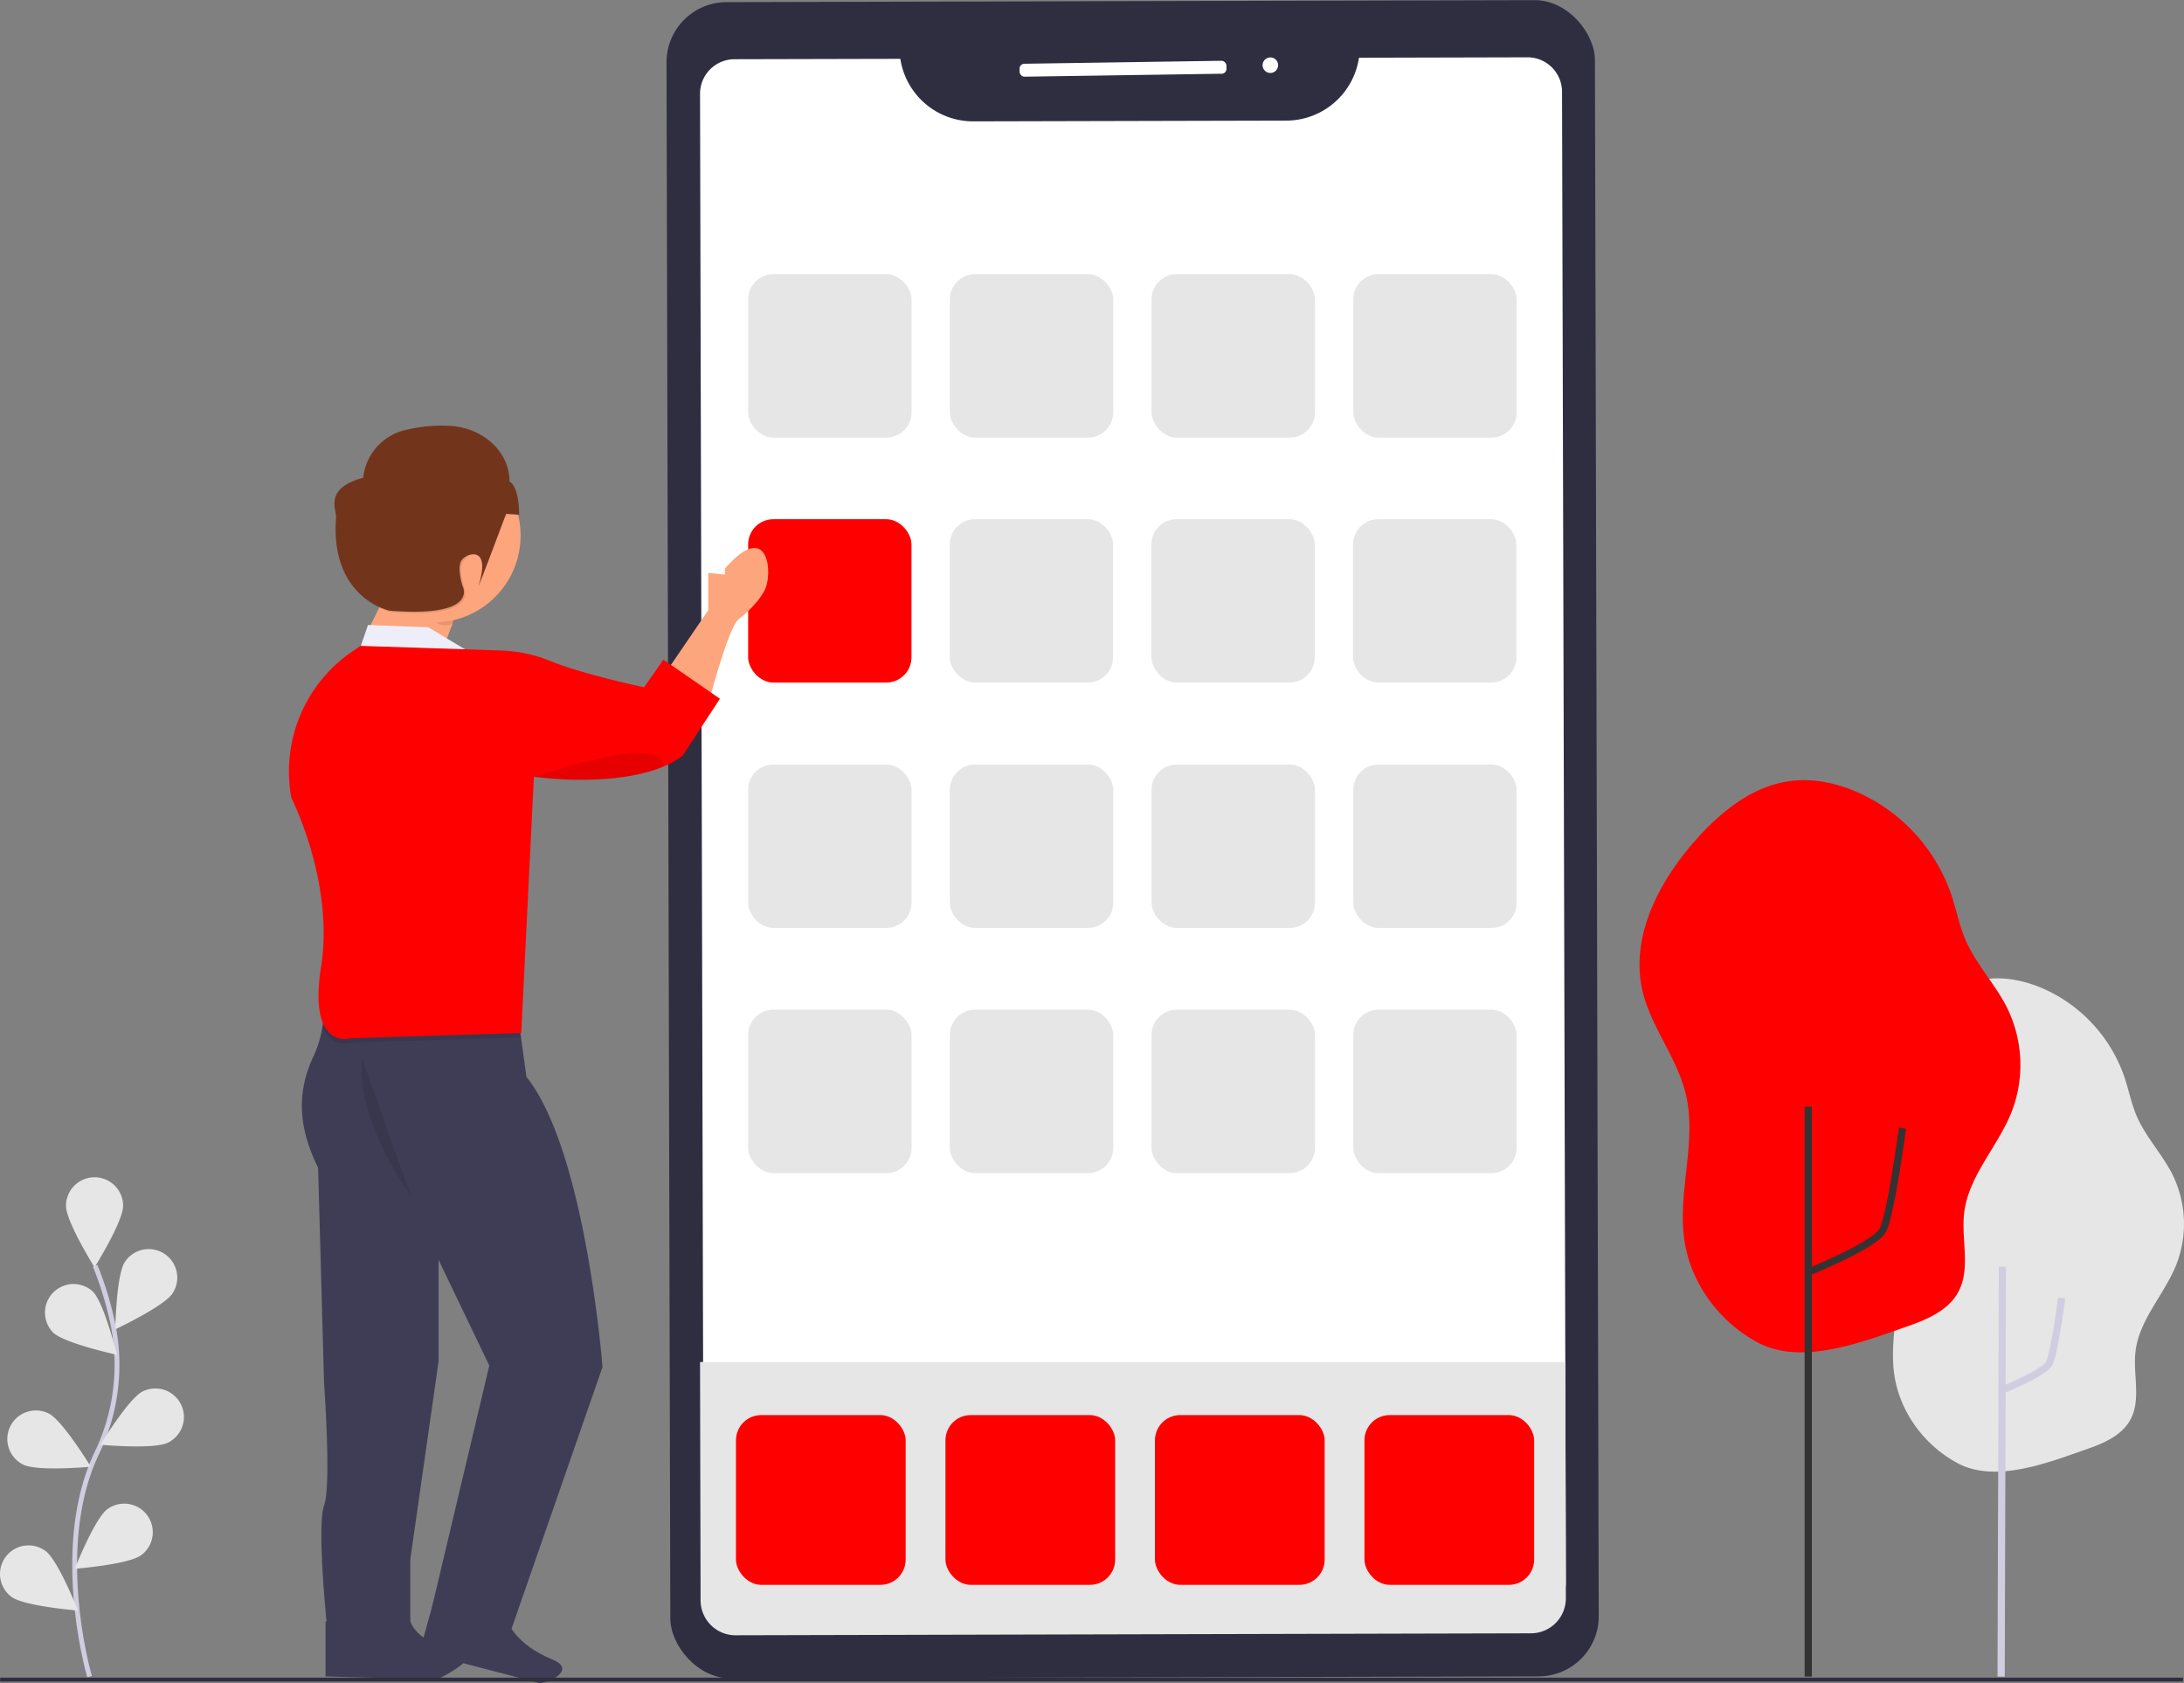 <svg xmlns="http://www.w3.org/2000/svg" width="908.062" height="699.657" viewBox="0 0 908.062 699.657">
  <rect x="0" y="0" width="908.062" height="699.657" fill="#808080" stroke="none"/>
  <g id="Group_19" data-name="Group 19" transform="translate(-169.938 -93)">
    <g id="Group_17" data-name="Group 17" transform="translate(97.619 160.674)">
      <path id="Path_125" data-name="Path 125" d="M844.4,334.856c-2.19-17.165,4.67-34.834.592-51.639-3.137-12.981-12.43-23.819-15.484-36.823-4.487-19.273,5.777-39.066,18.876-53.864,9.009-10.2,20.315-19.456,33.793-21.309,8.322-1.184,16.875.645,24.558,4.037a62.311,62.311,0,0,1,33.5,36.8c1.776,5.268,2.8,10.779,4.984,15.887,3.759,8.8,10.655,15.9,14.946,24.464a46.418,46.418,0,0,1,1.557,37.533c-4.966,12.395-15.39,22.765-16.929,36.03-1.119,9.559,2.468,20.03-2.19,28.453-3.516,6.357-10.755,9.565-17.609,11.969-15.928,5.54-38.22,14.537-54.2,5.972C856.817,364.878,846.429,350.7,844.4,334.856Z" transform="translate(15.425 168.14)" fill="#e6e6e6"/>
      <path id="Path_126" data-name="Path 126" d="M931,419.877s17.481-7.052,19.685-11.019,5.289-27.328,5.289-27.328" transform="translate(-26.427 90.318)" fill="none" stroke="#d0cde1" stroke-miterlimit="10" stroke-width="3"/>
      <line id="Line_2" data-name="Line 2" y1="170.4" x2="0.533" transform="translate(904.348 458.826)" fill="none" stroke="#d0cde1" stroke-miterlimit="10" stroke-width="3"/>
      <path id="Path_173" data-name="Path 173" d="M846.958,361.09c-2.54-19.911,5.417-40.406.687-59.9-3.639-15.057-14.419-27.629-17.961-42.713-5.2-22.356,6.7-45.316,21.9-62.481,10.45-11.83,23.564-22.569,39.2-24.718,9.654-1.373,19.575.748,28.487,4.683a72.279,72.279,0,0,1,38.862,42.686c2.06,6.111,3.248,12.5,5.781,18.428,4.36,10.21,12.359,18.449,17.337,28.377a53.843,53.843,0,0,1,1.806,43.537c-5.76,14.377-17.852,26.407-19.637,41.793-1.3,11.089,2.863,23.235-2.54,33-4.078,7.374-12.476,11.1-20.426,13.883-18.476,6.427-44.334,16.863-62.872,6.928C861.356,395.914,849.307,379.47,846.958,361.09Z" transform="translate(-74.443 85.754)" fill="#ff0000"/>
      <line id="Line_3" data-name="Line 3" y1="236.877" transform="translate(824.155 392.349)" fill="none" stroke="#333" stroke-miterlimit="10" stroke-width="3"/>
      <path id="Path_174" data-name="Path 174" d="M931,441.264s27.231-10.986,30.664-17.165S969.9,381.53,969.9,381.53" transform="translate(-106.584 19.731)" fill="none" stroke="#333" stroke-miterlimit="10" stroke-width="3"/>
    </g>
    <g id="Group_18" data-name="Group 18" transform="translate(94.149 -64.901)">
      <path id="Path_102" data-name="Path 102" d="M442.22,351" transform="translate(-13.561 28.063)" fill="none"/>
      <rect id="Rectangle_50" data-name="Rectangle 50" width="386.018" height="696.763" rx="25" transform="translate(352.851 158.843) rotate(-0.14)" fill="#2f2e41"/>
      <path id="Path_122" data-name="Path 122" d="M795.818,756.813a14.349,14.349,0,0,1-14.293,14.394l-329.839.8a14.349,14.349,0,0,1-14.369-14.319l-.226-96.917L435.83,138.2a14.349,14.349,0,0,1,14.293-14.395l68.986-.162a30.619,30.619,0,0,0,30.181,25.992l130.34-.313A30.63,30.63,0,0,0,709.8,123.183l70.064-.173a14.349,14.349,0,0,1,14.368,14.319l1.347,523.442Z" transform="translate(-68.979 58.714)" fill="#fff"/>
      <path id="Path_123" data-name="Path 123" d="M796.987,719.062a14.529,14.529,0,0,1-14.343,14.7l-331,.816a14.525,14.525,0,0,1-14.419-14.62L437,621H796.75Z" transform="translate(-70.149 103.055)" fill="#e6e6e6"/>
      <rect id="Rectangle_51" data-name="Rectangle 51" width="86.022" height="5.38" rx="2" transform="translate(499.666 184.429) rotate(-0.86)" fill="#fff"/>
      <circle id="Ellipse_2" data-name="Ellipse 2" cx="3.231" cy="3.231" r="3.231" transform="translate(600.697 181.821) rotate(-0.86)" fill="#fff"/>
      <g id="Group_11" data-name="Group 11" transform="translate(386.852 271.864)">
        <rect id="Rectangle_52" data-name="Rectangle 52" width="67.941" height="67.941" rx="10.5" transform="translate(0 0)" fill="#e6e6e6"/>
        <rect id="Rectangle_53" data-name="Rectangle 53" width="67.941" height="67.941" rx="10.5" transform="translate(83.865 0)" fill="#e6e6e6"/>
        <rect id="Rectangle_54" data-name="Rectangle 54" width="67.941" height="67.941" rx="10.5" transform="translate(167.73 0)" fill="#e6e6e6"/>
        <rect id="Rectangle_55" data-name="Rectangle 55" width="67.941" height="67.941" rx="10.5" transform="translate(251.595 0)" fill="#e6e6e6"/>
      </g>
      <rect id="Rectangle_56" data-name="Rectangle 56" width="67.917" height="67.917" rx="10.5" transform="translate(386.852 373.708)" fill="#ff0000"/>
      <rect id="Rectangle_57" data-name="Rectangle 57" width="67.917" height="67.917" rx="10.5" transform="translate(470.686 373.708)" fill="#e6e6e6"/>
      <rect id="Rectangle_58" data-name="Rectangle 58" width="67.917" height="67.917" rx="10.5" transform="translate(554.521 373.708)" fill="#e6e6e6"/>
      <rect id="Rectangle_59" data-name="Rectangle 59" width="67.917" height="67.917" rx="10.5" transform="translate(638.355 373.708)" fill="#e6e6e6"/>
      <g id="Group_12" data-name="Group 12" transform="translate(386.852 475.687)">
        <rect id="Rectangle_60" data-name="Rectangle 60" width="67.941" height="67.941" rx="10.5" fill="#e6e6e6"/>
        <rect id="Rectangle_61" data-name="Rectangle 61" width="67.941" height="67.941" rx="10.5" transform="translate(83.865)" fill="#e6e6e6"/>
        <rect id="Rectangle_62" data-name="Rectangle 62" width="67.941" height="67.941" rx="10.5" transform="translate(167.73)" fill="#e6e6e6"/>
        <rect id="Rectangle_63" data-name="Rectangle 63" width="67.941" height="67.941" rx="10.5" transform="translate(251.595)" fill="#e6e6e6"/>
      </g>
      <g id="Group_13" data-name="Group 13" transform="translate(386.852 577.599)">
        <rect id="Rectangle_64" data-name="Rectangle 64" width="67.941" height="67.941" rx="10.5" transform="translate(0 0)" fill="#e6e6e6"/>
        <rect id="Rectangle_65" data-name="Rectangle 65" width="67.941" height="67.941" rx="10.5" transform="translate(83.865 0)" fill="#e6e6e6"/>
        <rect id="Rectangle_66" data-name="Rectangle 66" width="67.941" height="67.941" rx="10.5" transform="translate(167.73 0)" fill="#e6e6e6"/>
        <rect id="Rectangle_67" data-name="Rectangle 67" width="67.941" height="67.941" rx="10.5" transform="translate(251.595 0)" fill="#e6e6e6"/>
      </g>
      <g id="Group_15" data-name="Group 15" transform="translate(381.787 746.106)">
        <rect id="Rectangle_72" data-name="Rectangle 72" width="70.564" height="70.564" rx="10.5" transform="translate(0 0)" fill="#ff0000"/>
        <rect id="Rectangle_73" data-name="Rectangle 73" width="70.564" height="70.564" rx="10.5" transform="translate(87.102 0)" fill="#ff0000"/>
        <rect id="Rectangle_74" data-name="Rectangle 74" width="70.564" height="70.564" rx="10.5" transform="translate(174.205 0)" fill="#ff0000"/>
        <rect id="Rectangle_75" data-name="Rectangle 75" width="70.564" height="70.564" rx="10.5" transform="translate(261.307 0)" fill="#ff0000"/>
      </g>
    </g>
    <g id="Group_16" data-name="Group 16" transform="translate(-124.287 259.103)">
      <path id="Path_159" data-name="Path 159" d="M481.177,321.568v15.466l-18.427,27,18.427,11.994s8.19-31.554,12.606-35.268c0,0,6.935-4.948,10.709-11.753s1.887-30.32-16.389-9.284V322.2Z" transform="translate(107.537 -249.498)" fill="#fda57d"/>
      <path id="Path_160" data-name="Path 160" d="M334.931,358.353l7.3-14.593a2.7,2.7,0,0,1,2.278-1.5l27.71-1.415a2.7,2.7,0,0,1,2.66,3.673L367.73,363a2.7,2.7,0,0,1-2.76,1.716l-27.851-2.479a2.7,2.7,0,0,1-2.188-3.884Z" transform="translate(110.232 -258.39)" fill="#fda57d"/>
      <path id="Path_161" data-name="Path 161" d="M196.1,253.4l-4.707,13.8,48.335-1.736-18.567-11.14Z" transform="translate(251.113 -159.699)" fill="#edeef9"/>
      <path id="Path_163" data-name="Path 163" d="M317.75,502.32a45.977,45.977,0,0,1-3.262,28.323c-6.8,14.232-6.8,29.106,1.857,46.408l2.479,89.725s3.091,42.083,0,50.744,1.214,50.132,1.214,50.132h34.656V739.8l11.753-82.3V615.41l21.076,43.939L363.435,760.838l31.554,13,39.6-113.863s-6.865-89.725-31.615-120.658l-4.657-33.732Z" transform="translate(110.141 -257.802)" fill="#3f3d56"/>
      <path id="Path_164" data-name="Path 164" d="M319.4,789.583V766.69h35.268s2.479,9.284,18.567,11.14-7.427,13-7.427,13Z" transform="translate(110.177 -258.84)" fill="#3f3d56"/>
      <path id="Path_165" data-name="Path 165" d="M357.36,775.38,363.5,753.3l30.537,9.7s3.336,9.373,18.34,15.475c10.218,4.156-.913,8.935-.913,8.935l-4.017,1.037Z" transform="translate(111.315 -254.889)" fill="#3f3d56"/>
      <path id="Path_166" data-name="Path 166" d="M398.292,507.432,317.71,504.17a45.083,45.083,0,0,1,.612,14.613c3.683,8.671,11.592,6.3,11.592,6.3l70.506-2.168Z" transform="translate(110.17 -257.796)" opacity="0.1"/>
      <path id="Path_167" data-name="Path 167" d="M334,360.68l-3.212,2.178a60.459,60.459,0,0,0-25.563,60.961h0s17.945,35.127,12.375,70.255,12.375,29.708,12.375,29.708L400.83,521.6l5.259-106.536s42.695,6.072,61.884-8.782L483.44,382.65l-23.515-16.229L451.9,377.9s-25.2-5.319-39.042-10.94a59.124,59.124,0,0,0-20.294-4.346Z" transform="translate(110.121 -258.318)" fill="#ff0000"/>
      <path id="Path_168" data-name="Path 168" d="M334.511,531.47s-4.336,21.659,20.424,57.549" transform="translate(110.23 -257.696)" opacity="0.1"/>
      <path id="Path_169" data-name="Path 169" d="M406,414.976s29.7-9.9,42.695-9.9,10.829,5.61,10.829,5.61S438.829,419.924,406,414.976Z" transform="translate(110.492 -258.156)" opacity="0.1"/>
      <path id="Path_170" data-name="Path 170" d="M372.516,342.1l-11.823,1.415c-.371,0-.713.512-.913,1.244,2.6,4.687,5.851,7.477,9.384,7.477a7.3,7.3,0,0,0,3.583-1l.9-5.47C373.951,343.947,373.349,342,372.516,342.1Z" transform="translate(110.324 -258.386)" opacity="0.1"/>
      <circle id="Ellipse_3" data-name="Ellipse 3" cx="36.091" cy="36.091" r="36.091" transform="translate(438.499 20.425)" fill="#fda57d"/>
      <path id="Path_171" data-name="Path 171" d="M395.1,294.729h0l-1.847,1.666a6.243,6.243,0,0,0,1.817,10.368h0s-16.169,16.169-18.417,19.17.371,10.9.371,10.9,7.146,13.158-30.45,10.147c0,0-24.81-5.259-22.18-38.72.261-3.352-5.259-12.044,11.281-16.54h0a22.763,22.763,0,0,1,17.433-19.772,63.1,63.1,0,0,1,19.571-1.716A24.569,24.569,0,0,1,395.1,294.729Z" transform="translate(110.192 -258.648)" opacity="0.1"/>
      <path id="Path_172" data-name="Path 172" d="M395.884,292.764h0s3.834,1.184,4.015,13.76l-5.45-.371s-12.606,33.722-11.281,29.326c4.888-16.169-4.888-13.158-7.146-10.147s.371,10.9.371,10.9,7.146,13.158-30.45,10.147c0,0-24.81-5.259-22.18-38.72.261-3.352-5.259-12.044,11.281-16.54h0a22.763,22.763,0,0,1,17.4-19.782,63.1,63.1,0,0,1,19.571-1.716C384.744,270.694,395.884,280.038,395.884,292.764Z" transform="translate(110.19 -258.65)" fill="#72351c"/>
    </g>
    <path id="Path_142" data-name="Path 142" d="M987.06,737.56s-15.76-53.5,3-92.88a84.511,84.511,0,0,0,6.83-53,142.133,142.133,0,0,0-7.51-24.88" transform="translate(-779.879 52.35)" fill="none" stroke="#d0cde1" stroke-miterlimit="10" stroke-width="2"/>
    <path id="Path_143" data-name="Path 143" d="M1001,541.88c0,6.56-11.87,25.57-11.87,25.57s-11.87-19-11.87-25.57a11.875,11.875,0,0,1,23.75,0Z" transform="translate(-779.879 52.35)" fill="#e6e6e6"/>
    <path id="Path_144" data-name="Path 144" d="M1020.61,578.2c-3.56,5.5-23.86,15-23.86,15s.37-22.41,3.93-27.92a11.873,11.873,0,0,1,19.93,12.91Z" transform="translate(-778.879 52.35)" fill="#e6e6e6"/>
    <path id="Path_145" data-name="Path 145" d="M1019.76,640.27c-5.85,3-28.18.91-28.18.91s11.63-19.16,17.49-22.12a11.871,11.871,0,0,1,10.69,21.2Z" transform="translate(-779.879 52.35)" fill="#e6e6e6"/>
    <path id="Path_146" data-name="Path 146" d="M1008.53,687.09c-5.27,3.9-27.62,5.66-27.62,5.66s8.23-20.85,13.5-24.75a11.872,11.872,0,1,1,14.12,19.09Z" transform="translate(-779.879 52.35)" fill="#e6e6e6"/>
    <path id="Path_147" data-name="Path 147" d="M971.82,594.49c4.7,4.57,26.62,9.3,26.62,9.3s-5.37-21.77-10.07-26.33a11.87,11.87,0,0,0-16.55,17Z" transform="translate(-779.879 52.35)" fill="#e6e6e6"/>
    <path id="Path_148" data-name="Path 148" d="M959.39,649.41c5.85,3,28.18.91,28.18.91s-11.63-19.16-17.49-22.12a11.871,11.871,0,1,0-10.69,21.2Z" transform="translate(-779.879 52.35)" fill="#e6e6e6"/>
    <path id="Path_149" data-name="Path 149" d="M954.63,704.44c5.27,3.9,27.62,5.66,27.62,5.66s-8.23-20.85-13.5-24.75a11.872,11.872,0,1,0-14.12,19.09Z" transform="translate(-779.879 52.35)" fill="#e6e6e6"/>
    <rect id="Rectangle_22" data-name="Rectangle 22" width="907.576" height="1.627" transform="translate(170 790.34)" fill="#2f2e41"/>
  </g>
</svg>
